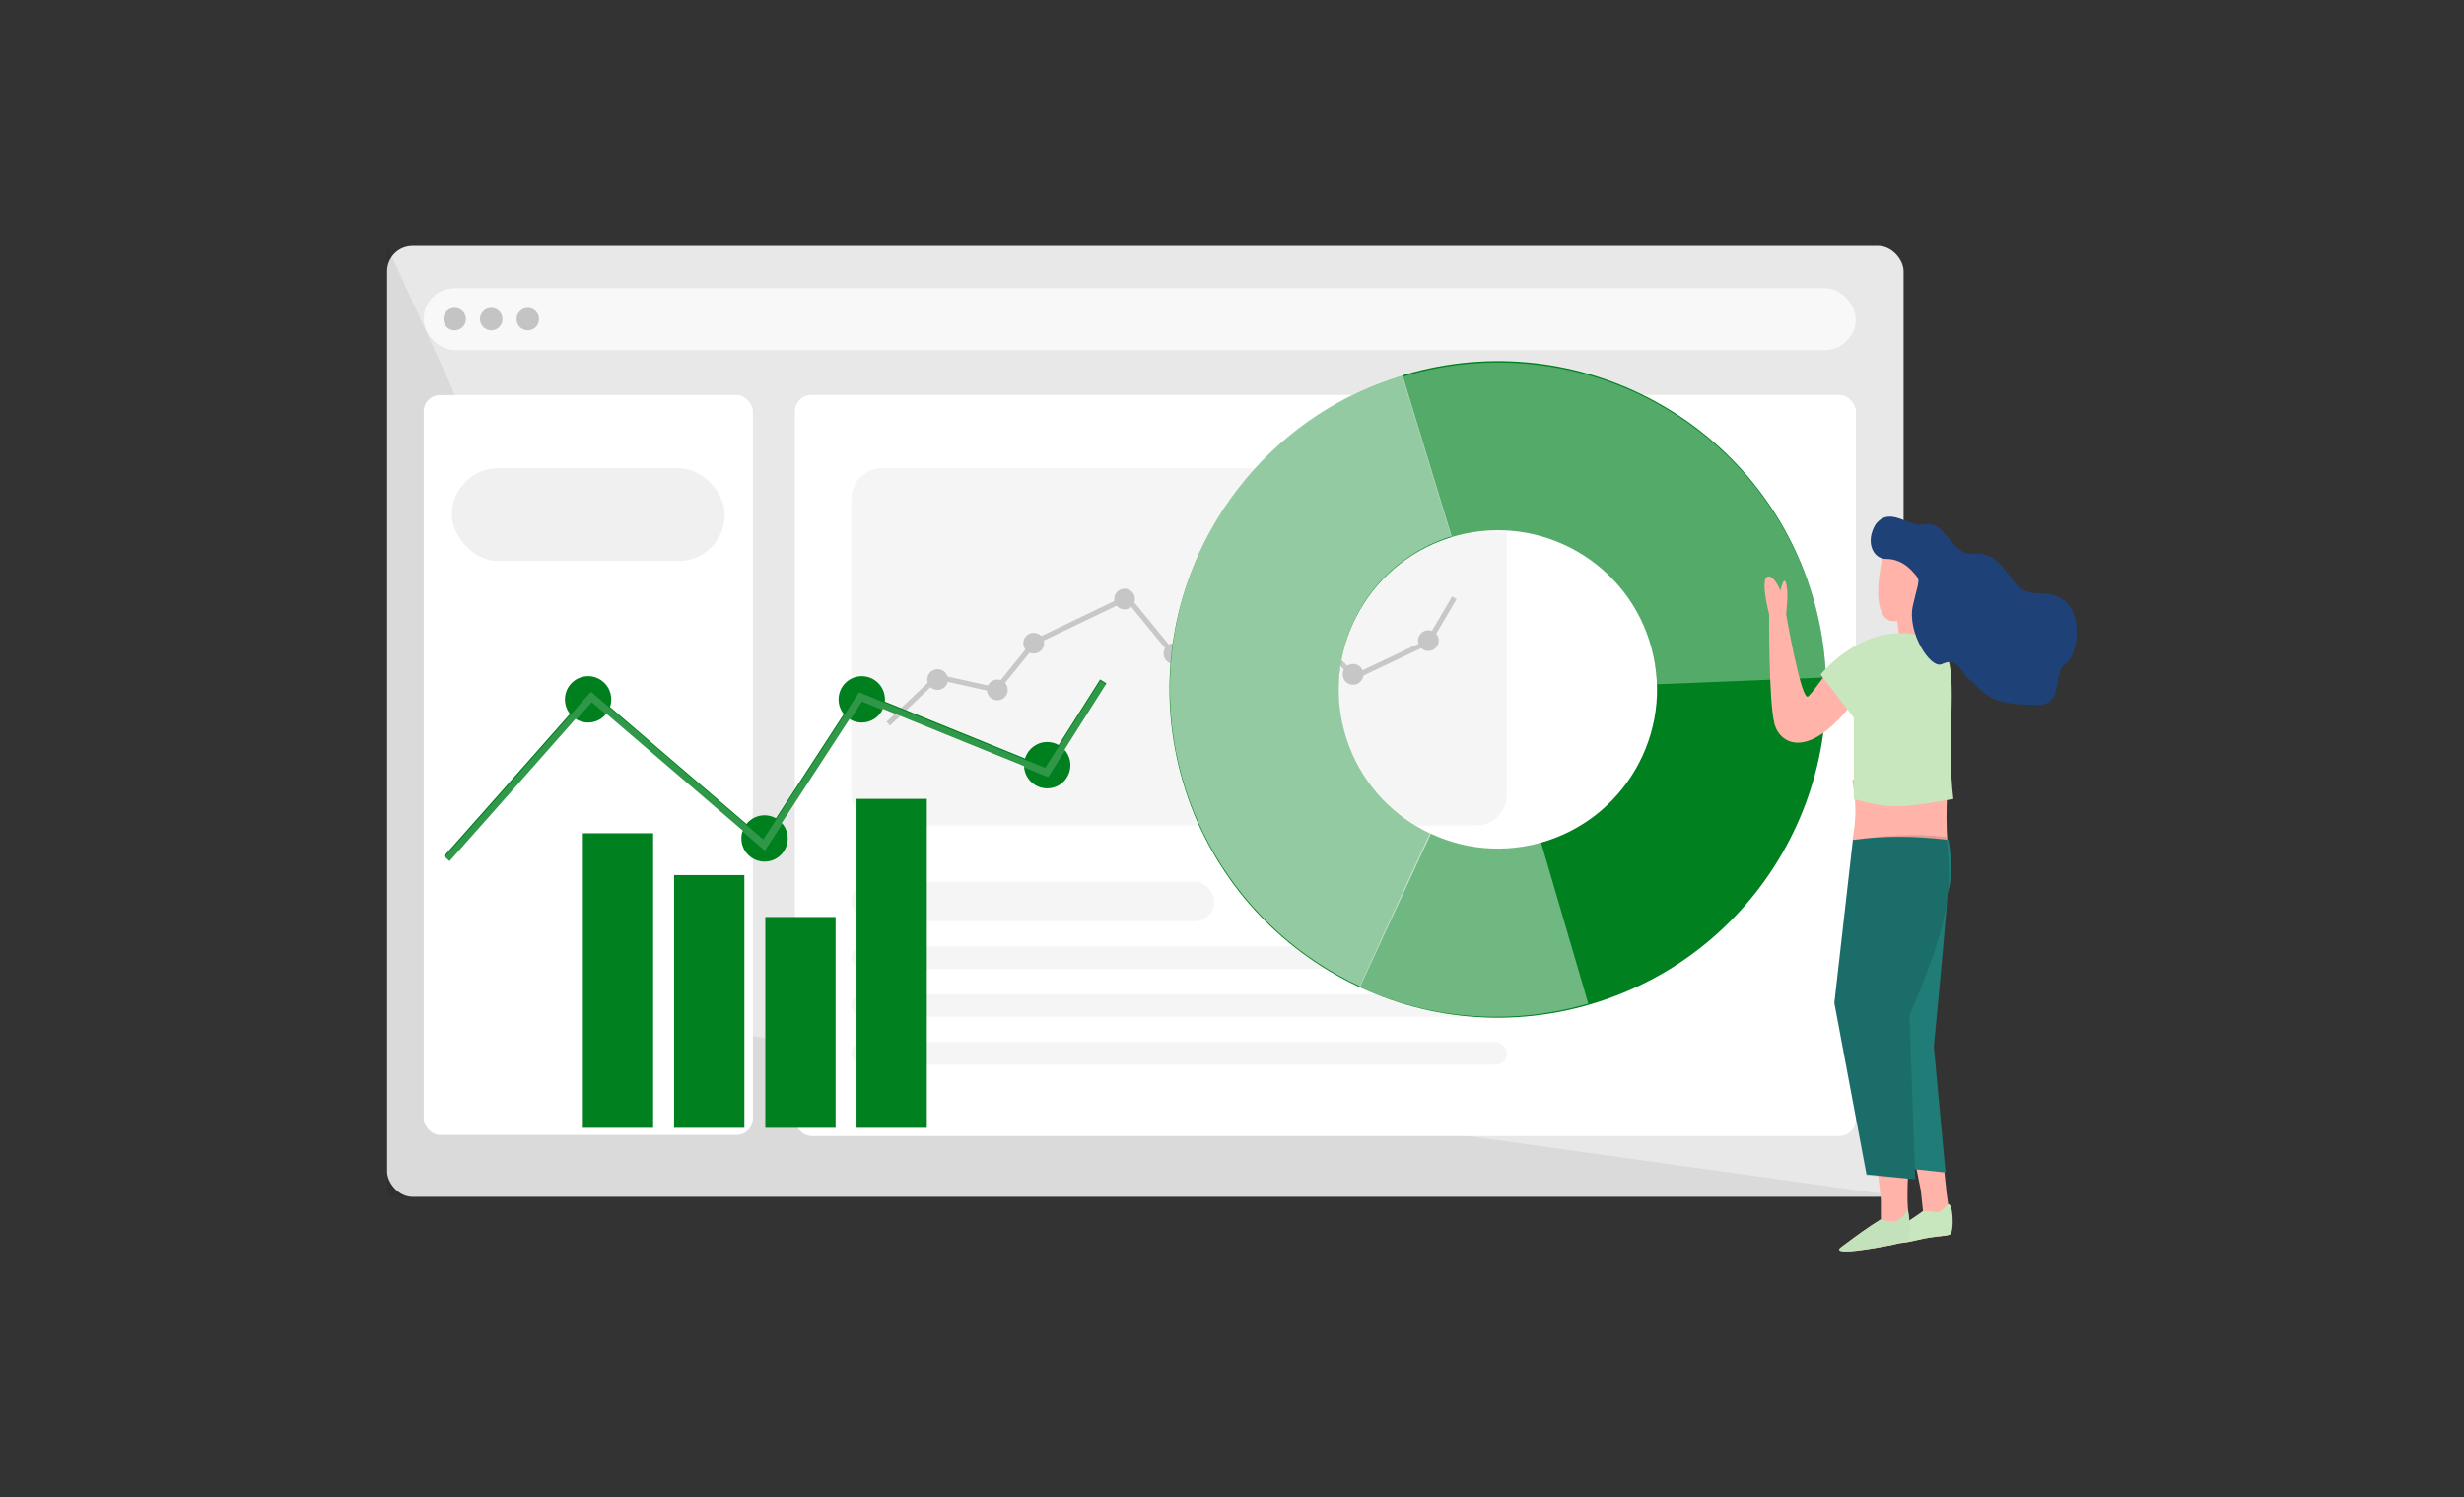 <svg class="illustration" width="1152" height="700" viewBox="0 0 1152 700" fill="none" xmlns="http://www.w3.org/2000/svg">
<rect x="0" y="0" width="1152" height="700" fill="#333333" stroke="none"/>
<rect x="181" y="115" width="708.986" height="444.596" rx="11.838" fill="#E8E8E8"/>
<path d="M181 115L209.529 177.522L344.285 483.454L889.986 559.596H181V115Z" fill="black" fill-opacity="0.06"/>
<rect x="198.1" y="134.73" width="669.525" height="28.938" rx="14.469" fill="#F8F8F8"/>
<rect x="198.1" y="184.713" width="153.899" height="345.943" rx="7.659" fill="white"/>
<rect x="371.729" y="184.713" width="495.895" height="346.36" rx="7.668" fill="white"/>
<rect x="371.729" y="184.713" width="495.895" height="346.36" rx="7.668" fill="white"/>
<circle cx="212.569" cy="149.199" r="5.261" fill="#C4C4C4"/>
<circle cx="229.668" cy="149.199" r="5.261" fill="#C4C4C4"/>
<circle cx="246.768" cy="149.199" r="5.261" fill="#C4C4C4"/>
<rect x="398.036" y="218.916" width="306.482" height="167.052" rx="14.469" fill="black" fill-opacity="0.04"/>
<path d="M415.305 338.382L438.371 316.529L465.687 322.6L483.897 300.14L526.995 279.502L548.847 306.21L601.657 283.751L633.221 316.529L667.821 300.14L679.961 279.502" stroke="#C8C8C8" stroke-width="2.428"/>
<rect x="398.036" y="412.275" width="169.683" height="18.415" rx="9.208" fill="black" fill-opacity="0.04"/>
<rect x="398.036" y="442.529" width="306.482" height="10.523" rx="5.261" fill="black" fill-opacity="0.04"/>
<rect x="398.036" y="464.889" width="306.482" height="10.523" rx="5.261" fill="black" fill-opacity="0.04"/>
<rect x="398.036" y="487.25" width="306.482" height="10.523" rx="5.261" fill="black" fill-opacity="0.04"/>
<rect x="211.254" y="218.916" width="127.591" height="43.407" rx="21.704" fill="#C4C4C4" fill-opacity="0.25"/>
<circle cx="438.372" cy="317.741" r="4.856" fill="#C6C6C6"/>
<circle cx="466.294" cy="322.596" r="4.856" fill="#C6C6C6"/>
<circle cx="483.29" cy="300.745" r="4.856" fill="#C6C6C6"/>
<circle cx="525.781" cy="280.106" r="4.856" fill="#C6C6C6"/>
<circle cx="548.847" cy="305.602" r="4.856" fill="#C6C6C6"/>
<circle cx="601.05" cy="284.964" r="4.856" fill="#C6C6C6"/>
<circle cx="632.614" cy="315.313" r="4.856" fill="#C6C6C6"/>
<circle cx="667.821" cy="299.53" r="4.856" fill="#C6C6C6"/>
<path fill-rule="evenodd" clip-rule="evenodd" d="M740.016 470.594C821.889 448.656 870.476 364.501 848.538 282.628C826.601 200.755 742.445 152.168 660.572 174.105C578.699 196.043 530.112 280.199 552.05 362.072C573.988 443.945 658.143 492.532 740.016 470.594ZM719.554 394.23C679.856 404.867 639.051 381.308 628.414 341.61C617.777 301.912 641.336 261.107 681.034 250.47C720.732 239.833 761.537 263.391 772.174 303.09C782.811 342.788 759.253 383.593 719.554 394.23ZM285.198 330.547C285.58 329.439 285.788 328.25 285.788 327.012C285.788 321.026 280.936 316.174 274.95 316.174C268.965 316.174 264.113 321.026 264.113 327.012C264.113 329.573 265.001 331.926 266.486 333.781L232.39 372.349L232.388 372.351L207.569 400.317L210.184 402.637L235.005 374.669L235.007 374.667L269.081 336.124C270.773 337.216 272.788 337.849 274.95 337.849C278.418 337.849 281.505 336.221 283.489 333.687L347.262 388.349C346.845 389.5 346.618 390.742 346.618 392.037C346.618 398.023 351.47 402.875 357.456 402.875C363.441 402.875 368.293 398.023 368.293 392.037C368.293 389.249 367.24 386.707 365.511 384.787L397.162 336.205C398.827 337.247 400.795 337.849 402.903 337.849C407.309 337.849 411.1 335.221 412.795 331.446L478.775 358.209C479.002 363.995 483.763 368.615 489.604 368.615C495.589 368.615 500.441 363.763 500.441 357.777C500.441 354.998 499.395 352.463 497.675 350.545L517.3 319.557L514.347 317.687L494.934 348.339C493.36 347.448 491.541 346.94 489.604 346.94C484.716 346.94 480.584 350.176 479.233 354.623L413.693 328.038C413.725 327.7 413.741 327.358 413.741 327.012C413.741 321.026 408.889 316.174 402.903 316.174C396.918 316.174 392.066 321.026 392.066 327.012C392.066 329.614 392.983 332.002 394.511 333.87L362.77 382.59C361.199 381.705 359.386 381.2 357.456 381.2C354.042 381.2 350.997 382.778 349.011 385.244L285.198 330.547ZM400.456 373.51H433.318V527.333H400.456V373.51ZM357.805 428.745H390.667V527.332H357.805V428.745ZM348.016 409.169H315.154V527.334H348.016V409.169ZM272.503 389.591H305.365V527.333H272.503V389.591Z" fill="
#00801f"/>
<path d="M853.765 316.734C852.812 293.293 846.498 270.383 835.308 249.763C824.119 229.144 808.351 211.364 789.216 197.79C770.081 184.216 748.09 175.209 724.931 171.462C701.772 167.715 678.062 169.327 655.623 176.174L678.698 251.79C689.578 248.47 701.074 247.689 712.303 249.506C723.533 251.322 734.196 255.689 743.474 262.271C752.751 268.853 760.397 277.474 765.823 287.472C771.248 297.47 774.31 308.578 774.772 319.944L853.765 316.734Z" fill="white" fill-opacity="0.33"/>
<path d="M655.638 175.168C625.907 184.237 599.631 202.12 580.286 226.451C560.942 250.782 549.441 280.413 547.306 311.423C545.171 342.433 552.503 373.361 568.331 400.113C584.158 426.865 607.736 448.18 635.944 461.238L669.156 389.494C655.479 383.163 644.046 372.828 636.372 359.856C628.697 346.885 625.142 331.889 626.178 316.853C627.213 301.817 632.789 287.449 642.169 275.652C651.548 263.855 664.289 255.184 678.705 250.786L655.638 175.168Z" fill="white" fill-opacity="0.58"/>
<path d="M635.515 461.505C669.102 476.886 707.109 479.637 742.561 469.252L720.337 393.382C703.147 398.418 684.718 397.084 668.433 389.626L635.515 461.505Z" fill="white" fill-opacity="0.44"/>
<path d="M209 402.093L233.821 374.125L276.473 325.881L357.23 395.101L402.328 325.881L489.378 361.19L515.947 319.238" stroke="white" stroke-opacity="0.19" stroke-width="3.496"/>
<circle cx="274.838" cy="327.838" r="10.838" fill="black" fill-opacity="0.01"/>
<path d="M368.783 391.5C368.783 397.485 363.931 402.337 357.945 402.337C351.96 402.337 347.108 397.485 347.108 391.5C347.108 385.514 351.96 380.662 357.945 380.662C363.931 380.662 368.783 385.514 368.783 391.5Z" fill="black" fill-opacity="0.01"/>
<circle cx="402.838" cy="327.838" r="10.838" fill="black" fill-opacity="0.01"/>
<circle cx="489.838" cy="357.838" r="10.838" fill="black" fill-opacity="0.01"/>
<path fill-rule="evenodd" clip-rule="evenodd" d="M888.869 305.088L887.017 290.274C878.077 292.287 875.627 278.532 880.722 258.531C882.468 251.677 894.689 253.77 900.508 258.531C905.813 262.871 904.085 275.122 902.936 283.267C902.824 284.058 902.718 284.81 902.625 285.513C901.567 293.449 901.037 293.713 901.037 293.713L900.508 305.088H888.869ZM845.391 325.609C848.565 322.7 856.465 310.84 856.465 310.84C856.465 310.84 867.185 302.332 872.428 303.434C878.06 304.617 876.076 316.313 876.076 316.313L870.758 322.312C847.527 356.678 832.202 348.786 829.557 338.205C826.912 327.623 827.139 287.253 827.139 287.253C827.139 287.253 823.046 271.727 826.081 269.795C828.991 267.943 832.43 276.143 832.43 276.143C832.43 276.143 834.546 265.826 835.604 276.143C835.946 279.472 835.075 287.253 835.075 287.253C835.075 287.253 842.217 328.519 845.391 325.609ZM866.023 393.221C868.046 382.064 867.837 375.806 866.023 364.652L910.527 358.067C910.527 363.65 910.39 368.047 910.264 372.092V372.092C910.04 379.282 909.85 385.36 910.527 395.009L866.023 393.221ZM879.36 560.893L872.747 498.994H886.423L886.247 498.124L903.686 496.713C903.686 496.713 908.117 538.764 910.071 557.631C910.319 560.027 910.795 562.772 911.257 565.435C912.243 571.122 913.164 576.434 911.661 577.169C910.678 577.649 909.278 577.798 907.182 578.021C904.573 578.298 900.885 578.69 895.579 579.979C892.893 580.632 890.285 581.062 887.969 581.302C884.489 582.147 879.218 583.186 872.747 584.171C859.521 586.184 858.616 584.746 860.843 583.113C861.505 582.628 862.276 582.055 863.133 581.418C867.42 578.234 873.849 573.458 879.36 570.151V560.893ZM892.518 570.85C894.845 569.293 897.125 567.746 899.075 566.331L898.027 556.542L893.164 532.426C892.322 542.927 891.678 553.655 891.793 560.893C891.832 563.385 892.096 566.24 892.348 568.978C892.406 569.61 892.464 570.236 892.518 570.85Z" fill="#FFB3A9"/>
<path fill-rule="evenodd" clip-rule="evenodd" d="M866.743 335.597V373.574C883.499 378.585 891.513 377.222 904.989 374.93C907.522 374.499 910.249 374.035 913.263 373.574C911.682 360.767 912.012 347.825 912.301 336.487C912.679 321.667 912.987 309.588 908.864 304.134C900.664 293.289 873.4 290.191 851.18 315.321L866.743 335.597ZM872.747 584.171C879.208 583.187 884.473 582.15 887.953 581.305C890.273 581.065 892.887 580.635 895.58 579.981C900.886 578.692 904.574 578.3 907.183 578.022C909.278 577.8 910.678 577.651 911.661 577.17C913.868 576.092 913.147 560.24 910.263 563.536C907.056 567.202 906.136 567.03 903.992 566.629C902.863 566.419 901.395 566.144 899.076 566.333C897.178 567.71 894.968 569.211 892.708 570.725C892.439 567.749 891.993 565.308 891.793 565.633C887.701 572.274 884.843 571.522 881.53 570.65C880.832 570.466 880.114 570.277 879.36 570.151C873.849 573.457 867.42 578.233 863.134 581.417L863.133 581.417C862.276 582.054 861.505 582.628 860.843 583.113C858.616 584.746 859.521 586.183 872.747 584.171Z" fill="

#c9e7bf"/>
<path d="M860.843 583.113C864.811 580.204 872.747 574.12 879.36 570.152C883.693 570.878 886.839 573.674 891.792 565.634C892.262 564.872 894.085 579.322 891.792 580.204C889.5 581.085 882.481 582.69 872.747 584.172C859.52 586.184 858.616 584.747 860.843 583.113Z" fill="black" fill-opacity="0.03"/>
<path d="M894.351 267.421C891.962 264.776 888.002 261.337 881.815 261.337C875.628 261.337 871.969 253.296 876.892 245.201C883.77 236.208 892.287 246.894 899.906 245.201C909.429 243.085 912.338 259.75 922.126 258.957C931.913 258.163 935.352 263.718 941.965 272.447C948.578 281.177 957.043 274.035 965.508 281.177C973.973 288.319 971.592 306.571 965.508 310.539C959.424 314.507 965.508 329.585 952.546 329.585C936.565 329.585 929.533 327.468 922.126 318.739C916.483 315.389 916.306 306.571 907.842 310.539C902.665 312.966 891.441 295.725 894.351 283.028C897.26 270.33 898.227 271.715 894.351 267.421Z" fill="#1E4278"/>
<path fill-rule="evenodd" clip-rule="evenodd" d="M866.287 392.729C881.144 390.703 895.219 390.844 910.983 392.729C910.983 392.729 913.69 406.292 910.983 416.446C910.881 416.826 910.777 417.213 910.669 417.605C908.232 447.574 904.142 489.418 904.142 489.418L909.615 548.251L895.223 546.695L895.476 551.443L872.673 549.163L857.622 468.894L866.287 392.729Z" fill="#1F7C77"/>
<path d="M910.071 391.361C894.307 389.476 881.144 390.702 866.287 392.728L857.622 469.35L872.673 549.618L895.476 551.442L892.74 474.823C892.74 474.823 909.694 437.504 910.983 415.988C911.611 405.499 910.071 391.361 910.071 391.361Z" fill="black" fill-opacity="0.12"/>
</svg>
